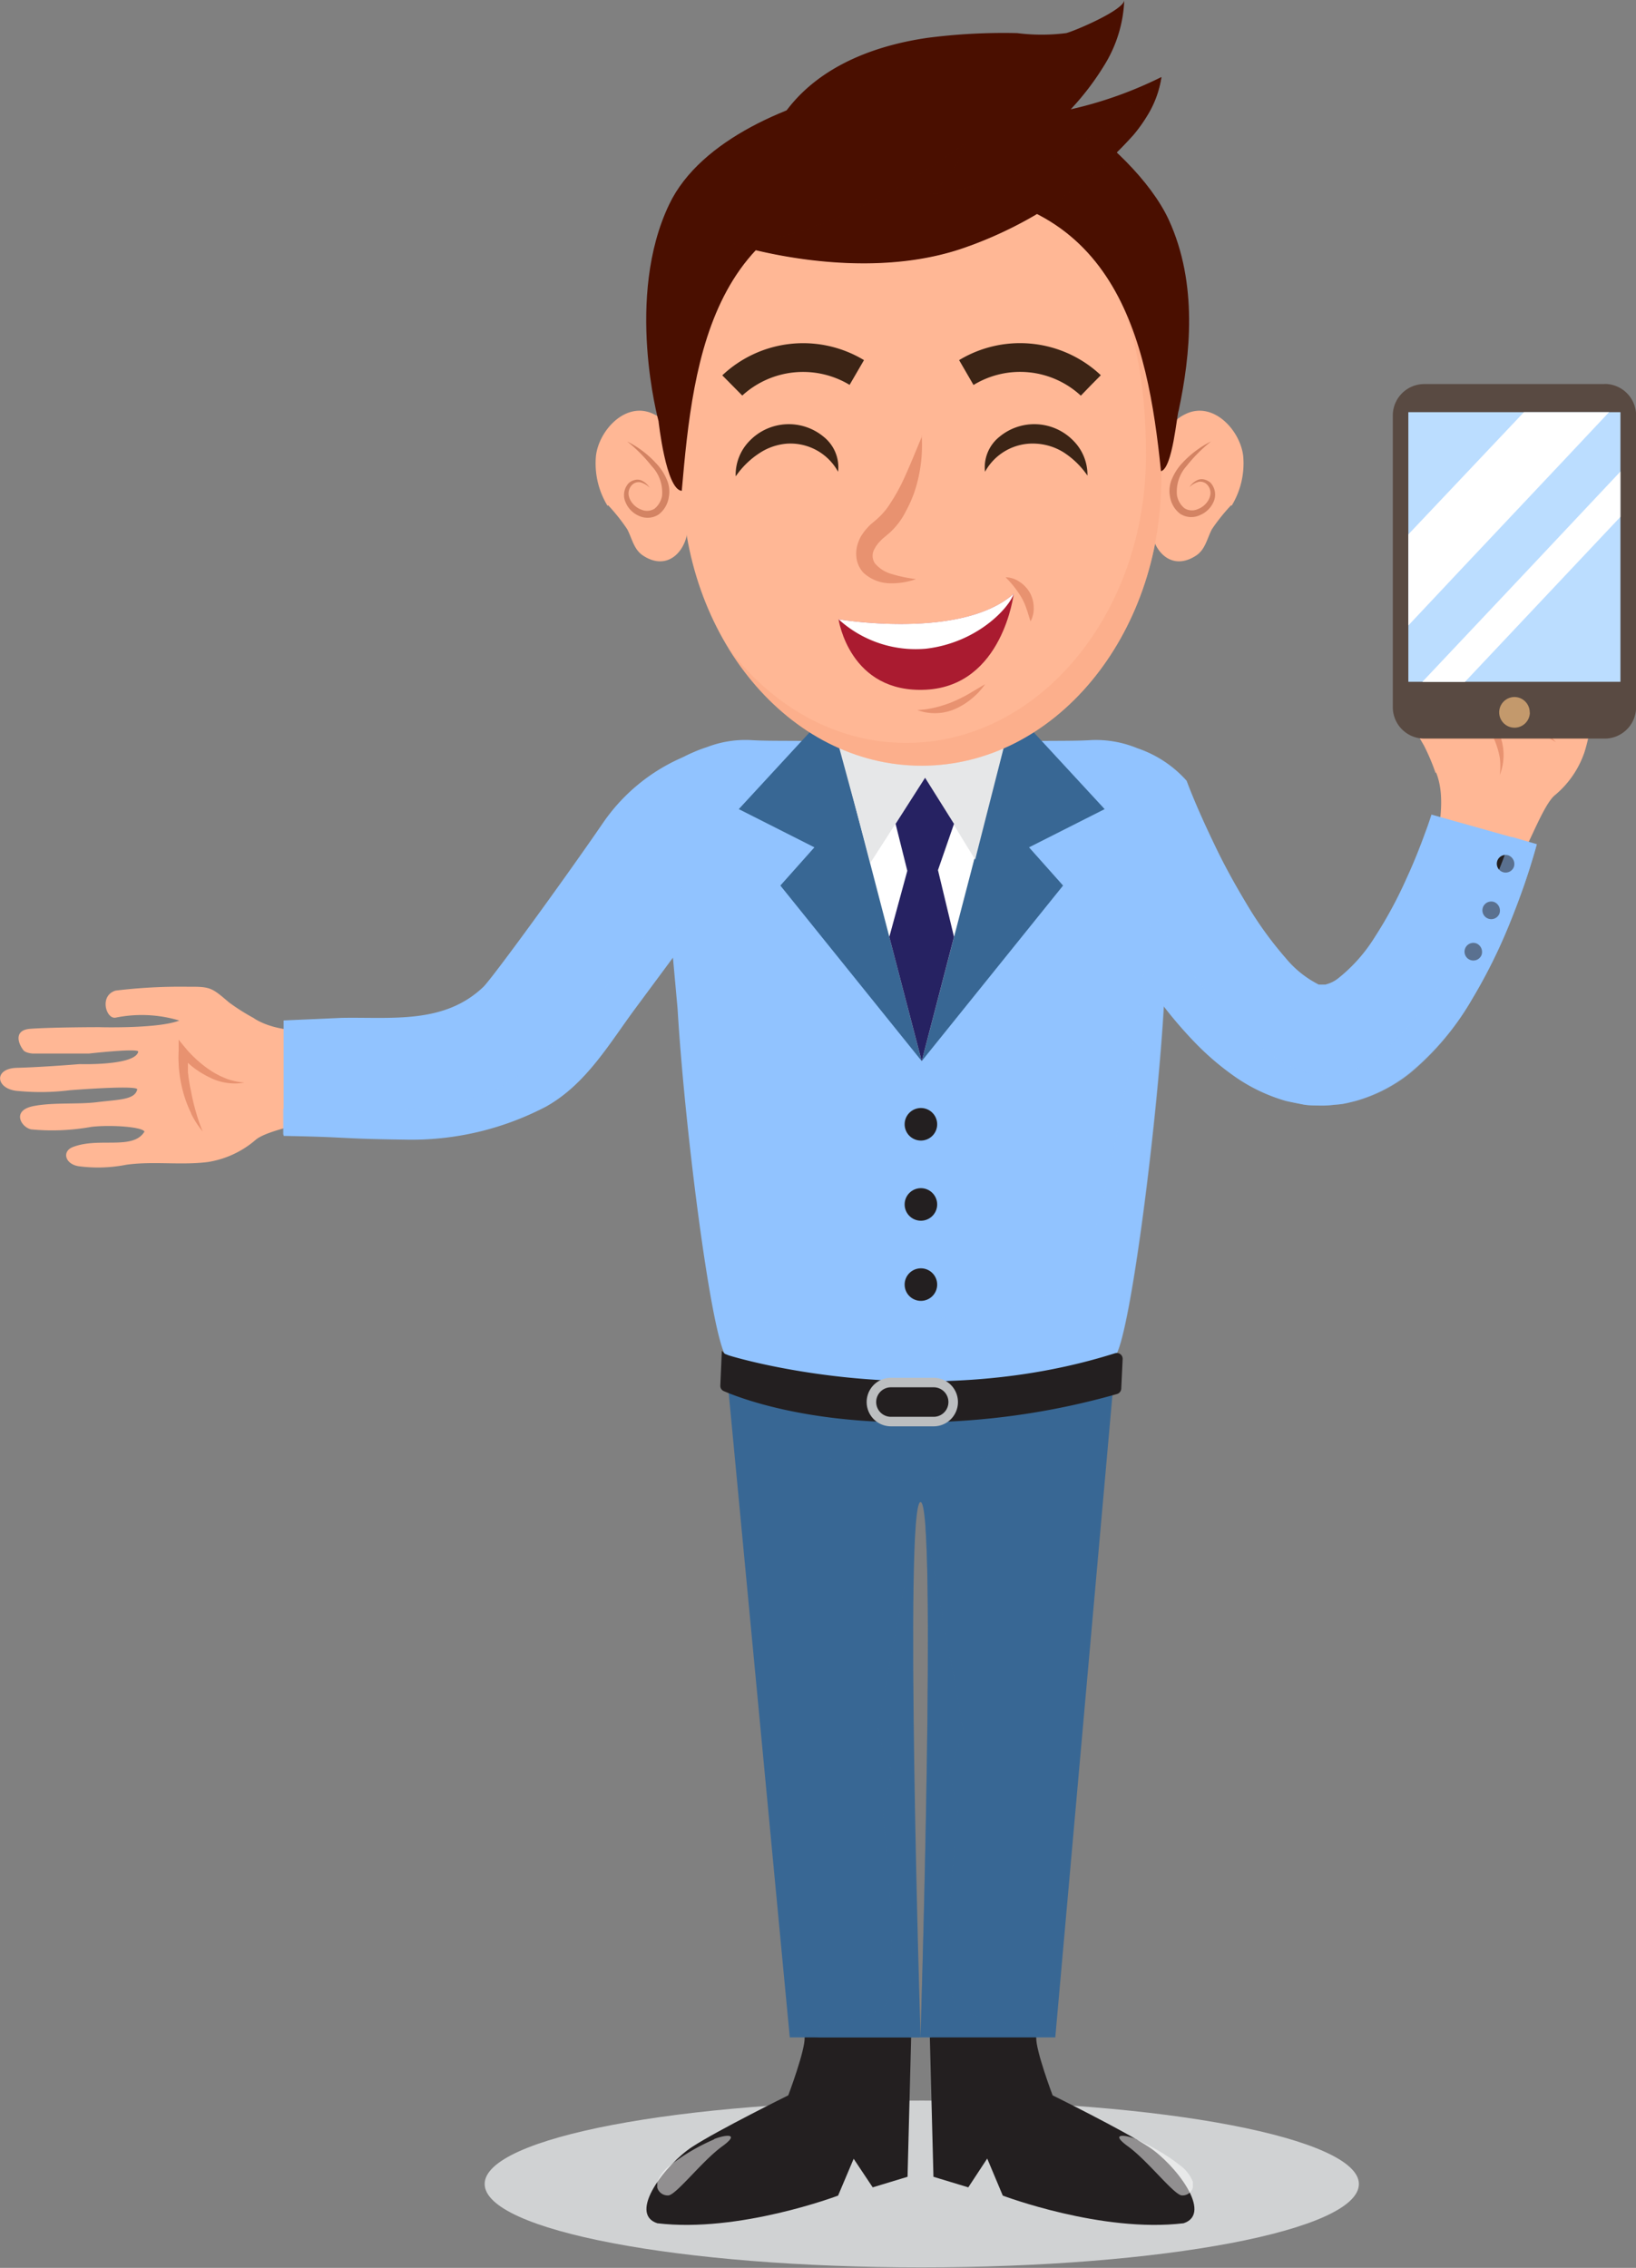 <svg xmlns="http://www.w3.org/2000/svg" xmlns:xlink="http://www.w3.org/1999/xlink" viewBox="0 0 140.86 195.22"><rect x="0" y="0" width="140.86" height="195.22" fill="#808080" stroke="none"/><defs><style>.cls-1{fill:none;}.cls-2{isolation:isolate;}.cls-3{clip-path:url(#clip-path);}.cls-15,.cls-4{mix-blend-mode:multiply;}.cls-5{clip-path:url(#clip-path-3);}.cls-6{fill:#d0d2d3;}.cls-7{fill:#ffb795;}.cls-8{fill:#e89270;}.cls-9{fill:#231f20;}.cls-10{fill:#386794;}.cls-11,.cls-15{opacity:0.5;}.cls-11,.cls-34{mix-blend-mode:soft-light;}.cls-12{clip-path:url(#clip-path-4);}.cls-13{fill:#fff;}.cls-14{clip-path:url(#clip-path-5);}.cls-16{clip-path:url(#clip-path-6);}.cls-17{fill:#91c3ff;}.cls-18{fill:#e6e7e8;}.cls-19{clip-path:url(#clip-path-7);}.cls-20{fill:#f9a883;}.cls-21{fill:#4a0f00;}.cls-22{fill:#262262;}.cls-23{clip-path:url(#clip-path-8);}.cls-24{fill:#d38363;}.cls-25{fill:#3c2415;}.cls-26{fill:#aa1b30;}.cls-27{clip-path:url(#clip-path-9);}.cls-28{clip-path:url(#clip-path-10);}.cls-29{fill:#bcbec0;}.cls-30{clip-path:url(#clip-path-11);}.cls-31{fill:#594a42;}.cls-32{fill:#bdf;}.cls-33{fill:#c3996c;}.cls-35{clip-path:url(#clip-path-12);}.cls-36{clip-path:url(#clip-path-13);}</style><clipPath id="clip-path" transform="translate(0)"><rect class="cls-1" width="140.86" height="195.22"/></clipPath><clipPath id="clip-path-3" transform="translate(0)"><rect class="cls-1" x="41.73" y="180.86" width="75.32" height="14.36"/></clipPath><clipPath id="clip-path-4" transform="translate(0)"><rect class="cls-1" x="96.31" y="183.83" width="6.4" height="5.16"/></clipPath><clipPath id="clip-path-5" transform="translate(0)"><rect class="cls-1" x="56.59" y="183.83" width="6.4" height="5.16"/></clipPath><clipPath id="clip-path-6" transform="translate(0)"><rect class="cls-1" x="67.99" y="131.52" width="22.93" height="43.87"/></clipPath><clipPath id="clip-path-7" transform="translate(0)"><rect class="cls-1" x="62.68" y="23" width="37.32" height="42.9"/></clipPath><clipPath id="clip-path-8" transform="translate(0)"><rect class="cls-1" x="71.17" y="125.07" width="14.37" height="2.35"/></clipPath><clipPath id="clip-path-9" transform="translate(0)"><rect class="cls-1" x="63.19" y="6.63" width="36.83" height="16.04"/></clipPath><clipPath id="clip-path-10" transform="translate(0)"><rect class="cls-1" x="61.61" y="72.05" width="70.71" height="47.54"/></clipPath><clipPath id="clip-path-11" transform="translate(0)"><rect class="cls-1" x="24.36" y="76.23" width="34.35" height="21.8"/></clipPath><clipPath id="clip-path-12" transform="translate(0)"><rect class="cls-1" x="121.26" y="35.48" width="17.28" height="18.36"/></clipPath><clipPath id="clip-path-13" transform="translate(0)"><rect class="cls-1" x="122.46" y="40.58" width="17.06" height="18.12"/></clipPath></defs><title>s-as-1</title><g class="cls-2"><g id="Слой_2" data-name="Слой 2"><g id="Слой_1-2" data-name="Слой 1"><g class="cls-3"><g class="cls-3"><g class="cls-4"><g class="cls-5"><path class="cls-6" d="M117,188c0,4-16.86,7.18-37.66,7.18S41.73,192,41.73,188s16.86-7.18,37.66-7.18S117,184.07,117,188" transform="translate(0)"/></g></g><path class="cls-7" d="M123.6,66.53a18.14,18.14,0,0,0-1-2.36c-1-1.72-1.06-1.82-.71-3.73a46.79,46.79,0,0,1,1.42-6.06c.67-1.34,2.6-.38,2.29.4a11.24,11.24,0,0,0-.71,5.44c1-1.68,1.76-6.71,1.76-6.71s.68-3.93,1.17-5.83c.34-1.34,1.38-.85,1.93-.24.2.23.14.81.14.81l-.86,4.82s-1.23,4.18-.89,4.14c1.24-.07,1.93-4.79,1.93-4.79s.8-3,1.26-5.27c.42-2,2.19-1.45,2,.54a20.27,20.27,0,0,1-.86,4.27s-1.45,5.56-1.1,5.72c.95,0,1.14-1.41,1.71-3.25.49-1.6.66-3.74,1.29-5.32.71-1.8,2-.71,2,.2a19,19,0,0,1-1.17,5.08c-.48,1.63-.77,4.3-.4,4.56,1.78-.68,1.12-3.77,2.39-5.84.52-.86,1.55-.43,1.54.78a12.65,12.65,0,0,1-.85,4c-.71,2.19-.76,4.65-1.45,6.84a8.26,8.26,0,0,1-2.54,3.71c-1,.79-2.3,4.46-3,5.37-1.19,1.51-6.6-.43-7-1.67-.19-.55.69-3.31-.24-5.64" transform="translate(0)"/><path class="cls-8" d="M132.62,62.65a10.41,10.41,0,0,0-1.57-.95,11.24,11.24,0,0,0-3.52-1.06l-1-.14.68.8a10.58,10.58,0,0,1,.84,1.19,10.7,10.7,0,0,1,.67,1.31,7.61,7.61,0,0,1,.41,1.41,5.7,5.7,0,0,1,0,1.51,4.76,4.76,0,0,0,.12-3.12,7.54,7.54,0,0,0-.59-1.48c-.09-.18-.19-.35-.3-.52.26,0,.51.1.76.18a14.85,14.85,0,0,1,1.66.53,17,17,0,0,1,1.61.7,14.42,14.42,0,0,1,1.56.87,8.24,8.24,0,0,0-1.34-1.23" transform="translate(0)"/><path class="cls-9" d="M80.06,175.38l.31,12,3,.91L85,185.81,86.34,189s8.53,3.23,15.57,2.38c2.57-.85-.76-5.11-3-6.57s-8.28-4.44-8.28-4.44-1.47-3.89-1.41-5-9.2,0-9.2,0" transform="translate(0)"/><path class="cls-9" d="M78.45,175.38l-.31,12-3,.91-1.64-2.46L72.16,189s-8.53,3.23-15.57,2.38c-2.57-.85.76-5.11,3-6.57s8.28-4.44,8.28-4.44,1.47-3.89,1.41-5,9.2,0,9.2,0" transform="translate(0)"/><path class="cls-10" d="M79.26,118.13c-4.39-.13-16.83-1.5-16.83-1.5L68,175.38H79.26s-1.43-46.08,0-46.08,0,46.08,0,46.08h11.6l5.23-58.76s-12.44,1.37-16.83,1.5" transform="translate(0)"/><g class="cls-11"><g class="cls-12"><path class="cls-13" d="M97.79,184.15a17.21,17.21,0,0,1,4,2.39,3.27,3.27,0,0,1,.93,1.3.93.93,0,0,1-1,1.14c-.72-.14-2.92-3-4.59-4.21s-.2-1,.72-.62" transform="translate(0)"/></g></g><g class="cls-11"><g class="cls-14"><path class="cls-13" d="M61.51,184.15a17.23,17.23,0,0,0-4,2.39,3.26,3.26,0,0,0-.93,1.3.93.93,0,0,0,1,1.14c.72-.14,2.92-3,4.59-4.21s.2-1-.72-.62" transform="translate(0)"/></g></g><g class="cls-15"><g class="cls-16"><path class="cls-10" d="M78.83,131.52c-1,5-3.22,16.83-3.22,17.33a25.91,25.91,0,0,0,1.16,3.68L76,155.89s1.69,15.57,0,16.94c-1.24,1-5.73,1.64-8.05,1.92l0,.33,2.63.31h8.61s-1.07-34.68-.43-43.87" transform="translate(0)"/><path class="cls-10" d="M90.91,174.79c-2.17-.24-7.12-.9-8.44-2-1.69-1.37,0-16.94,0-16.94l-.73-3.37a25.88,25.88,0,0,0,1.16-3.68c0-.5-2.26-12.31-3.22-17.33.65,9.19-.43,43.87-.43,43.87h8.61l3-.36Z" transform="translate(0)"/></g></g><path class="cls-7" d="M21.87,87.65a18.05,18.05,0,0,1-2.15-1.36c-1.52-1.3-1.61-1.36-3.55-1.35a46.57,46.57,0,0,0-6.21.33c-1.44.42-.83,2.49,0,2.33a11.24,11.24,0,0,1,5.48.25c-1.84.72-6.91.57-6.91.57s-4,0-5.94.14c-1.38.11-1.07,1.21-.57,1.85.19.24.78.28.78.28H7.67s4.33-.49,4.23-.15c-.29,1.21-5.05,1.06-5.05,1.06s-3.11.26-5.41.32c-2.06.06-1.81,1.9.19,2A20.19,20.19,0,0,0,6,93.85s5.73-.46,5.82-.08c-.21.92-1.59.87-3.5,1.11-1.66.2-3.8,0-5.47.34-1.9.39-1,1.85-.15,2A19,19,0,0,0,7.88,97c1.69-.19,4.37,0,4.56.41-1,1.63-3.91.45-6.17,1.33-.94.36-.69,1.46.5,1.65a12.65,12.65,0,0,0,4.12-.13c2.28-.32,4.71.06,7-.23A8.27,8.27,0,0,0,22,98.13c1-.88,4.79-1.48,5.82-2,1.69-.91.74-6.58-.41-7.22-.51-.29-3.38.1-5.51-1.23" transform="translate(0)"/><path class="cls-8" d="M16.47,95.86a10.39,10.39,0,0,1-.66-1.71,11.23,11.23,0,0,1-.43-3.65l0-1,.67.81a10.27,10.27,0,0,0,2.2,1.92,7.51,7.51,0,0,0,1.32.65,5.65,5.65,0,0,0,1.48.31A4.76,4.76,0,0,1,18,92.72a7.64,7.64,0,0,1-1.36-.84c-.16-.12-.31-.25-.46-.39,0,.26,0,.52,0,.78A15.08,15.08,0,0,0,16.46,94a16.58,16.58,0,0,0,.41,1.71,14.34,14.34,0,0,0,.58,1.69,8.24,8.24,0,0,1-1-1.54" transform="translate(0)"/><path class="cls-17" d="M123.25,70.12c-.12.37-.29.89-.46,1.34s-.34.94-.53,1.41c-.36.94-.75,1.86-1.17,2.77a37,37,0,0,1-2.75,5.07,13.79,13.79,0,0,1-3.14,3.52,2.87,2.87,0,0,1-1.12.53.35.35,0,0,0-.16,0,.26.26,0,0,0-.13,0,.09.09,0,0,0-.08,0,.3.3,0,0,0-.15,0,8.86,8.86,0,0,1-2.88-2.31,31.29,31.29,0,0,1-3.25-4.48c-1-1.66-2-3.44-2.86-5.26-.44-.91-.87-1.84-1.28-2.77s-.82-1.92-1.12-2.73a9.93,9.93,0,0,0-4.24-2.8,9.32,9.32,0,0,0-4-.7c-3.49.23-11.63-.44-14.63,1.88-3-2.33-11.14-1.65-14.63-1.88a9.22,9.22,0,0,0-3.82.61s-.43.13-1,.37h0c-.28.12-.6.26-.93.43l-.52.24a16,16,0,0,0-6.47,5.46c-3.38,4.93-9.59,13.45-10.32,14.14-3.38,3.22-7.89,2.58-12.19,2.66l-5,.22v9.94c5.93.11,4.5.24,10.42.32A24.89,24.89,0,0,0,47,95.26c3.48-1.94,5.48-5.47,7.74-8.51l3.2-4.32.4,4.4c.59,10,2.79,27.39,4.09,29.79.93,1.72,13,3,16.83,3s15.9-1.24,16.83-3c1.31-2.42,3.53-20.11,4.1-30a36.8,36.8,0,0,0,2.72,3.15,23.32,23.32,0,0,0,3.23,2.78,14.74,14.74,0,0,0,4.57,2.22c.48.11,1,.21,1.45.3s1,.09,1.55.1,1-.06,1.5-.1,1-.18,1.45-.29a13.26,13.26,0,0,0,4.69-2.4A23.53,23.53,0,0,0,126.75,86,46.51,46.51,0,0,0,130,79.45q.67-1.65,1.25-3.32c.19-.56.38-1.12.55-1.68s.34-1.1.52-1.78Z" transform="translate(0)"/><path class="cls-9" d="M130.34,74.64a.76.76,0,1,1-.44-1,.8.8,0,0,1,.44,1" transform="translate(0)"/><path class="cls-9" d="M129.1,78.65a.76.76,0,1,1-.44-1,.8.8,0,0,1,.44,1" transform="translate(0)"/><path class="cls-9" d="M127.56,82.21a.76.76,0,1,1-.44-1,.8.8,0,0,1,.44,1" transform="translate(0)"/><polygon class="cls-13" points="70.67 63.61 79.36 91.34 87.23 63.29 70.67 63.61"/><polygon class="cls-10" points="63.61 69.65 70.12 72.94 67.19 76.23 79.36 91.34 71.48 61.12 63.61 69.65"/><polygon class="cls-10" points="95.11 69.65 88.6 72.94 91.53 76.23 79.36 91.34 87.23 61.12 95.11 69.65"/><polygon class="cls-18" points="86.58 63.73 79.79 65.25 72.05 63.61 74.95 74.26 79.65 66.95 83.96 74 86.58 63.73"/><path class="cls-7" d="M106,43.49a16.37,16.37,0,0,0-1.65,2.06c-.42.79-.56,1.74-1.36,2.27-2.44,1.61-4.2-1-3.81-3.16.49-2.69-.17-7.53,2.86-9,2.39-1.2,4.75,1.37,5,3.6a7,7,0,0,1-1,4.28" transform="translate(0)"/><path class="cls-7" d="M52.36,43.49A16.45,16.45,0,0,1,54,45.55c.42.79.56,1.74,1.36,2.27,2.44,1.61,4.2-1,3.81-3.16-.49-2.69.17-7.53-2.86-9-2.39-1.2-4.75,1.37-5,3.6a7,7,0,0,0,1,4.28" transform="translate(0)"/><path class="cls-7" d="M100,41.11c0,13.7-9.24,24.8-20.65,24.8S58.71,54.8,58.71,41.11,63,16.31,79.36,16.31c15.71,0,20.65,11.1,20.65,24.8" transform="translate(0)"/><g class="cls-15"><g class="cls-19"><path class="cls-20" d="M95.13,23c2.54,4.34,3.54,10,3.54,16.15,0,13.7-9.24,24.8-20.65,24.8-6.1,0-11.57-3.18-15.35-8.22,3.76,6.17,9.83,10.19,16.68,10.19,11.4,0,20.64-11.1,20.64-24.8C100,34,98.65,27.53,95.13,23" transform="translate(0)"/></g></g><path class="cls-21" d="M92.67,10.37C87.15,7,80.24,6.44,74,7.65c-5.71,1.11-13.68,4.3-16.37,9.92-3.85,8-.93,18.68-.93,18.68s.64,5.92,2,6c1-11.42,2.5-25.93,20.62-25.93,16.79,0,19.49,12.92,20.64,24.24,1-.23,1.37-4.91,1.53-5.25,1-4.73,1.66-10.89-.85-16.37-1.58-3.44-5.46-7-8-8.57" transform="translate(0)"/><polygon class="cls-22" points="77.11 70.92 78.12 74.96 76.57 80.65 79.36 91.34 82.14 80.65 80.76 74.9 82.14 70.92 79.65 66.95 77.11 70.92"/><path class="cls-9" d="M80.69,96.78a1.4,1.4,0,1,1-1.4-1.4,1.4,1.4,0,0,1,1.4,1.4" transform="translate(0)"/><path class="cls-9" d="M80.69,103.68a1.4,1.4,0,1,1-1.4-1.4,1.4,1.4,0,0,1,1.4,1.4" transform="translate(0)"/><path class="cls-9" d="M80.69,110.58a1.4,1.4,0,1,1-1.4-1.4,1.4,1.4,0,0,1,1.4,1.4" transform="translate(0)"/><g class="cls-15"><g class="cls-23"><path class="cls-10" d="M71.17,125.39s7.27,4.78,14.37-.32c-1.36.39-6.62,3.38-14.37.32" transform="translate(0)"/></g></g><path class="cls-24" d="M104.27,38a13.09,13.09,0,0,0-2.1,2.11,3.29,3.29,0,0,0-.83,2.55,1.85,1.85,0,0,0,.63,1.08,1.21,1.21,0,0,0,1.15.09c.8-.28,1.47-1.29.87-2.05h0a.82.82,0,0,0-.76-.31,1.73,1.73,0,0,0-.82.47,1.59,1.59,0,0,1,.78-.65.94.94,0,0,1,.55,0,1.18,1.18,0,0,1,.49.27h0a1.51,1.51,0,0,1,.27,1.61,2.18,2.18,0,0,1-1.18,1.17,1.75,1.75,0,0,1-1.72-.12,2.3,2.3,0,0,1-.86-1.46,2.6,2.6,0,0,1,.21-1.63,4.51,4.51,0,0,1,.88-1.31A8.6,8.6,0,0,1,104.27,38" transform="translate(0)"/><path class="cls-24" d="M54,38a13.09,13.09,0,0,1,2.1,2.11A3.29,3.29,0,0,1,57,42.7a1.85,1.85,0,0,1-.63,1.08,1.21,1.21,0,0,1-1.15.09c-.8-.28-1.47-1.29-.87-2.05h0a.82.82,0,0,1,.76-.31,1.72,1.72,0,0,1,.82.47,1.58,1.58,0,0,0-.77-.65.94.94,0,0,0-.55,0,1.18,1.18,0,0,0-.49.27h0a1.51,1.51,0,0,0-.27,1.61A2.18,2.18,0,0,0,55,44.4a1.75,1.75,0,0,0,1.72-.12,2.31,2.31,0,0,0,.86-1.46,2.6,2.6,0,0,0-.21-1.63,4.51,4.51,0,0,0-.88-1.31A8.6,8.6,0,0,0,54,38" transform="translate(0)"/><path class="cls-8" d="M79.36,37.51a12.77,12.77,0,0,1-.48,4.37A10.5,10.5,0,0,1,78,44a6.22,6.22,0,0,1-1.46,1.91l-.41.35a2.16,2.16,0,0,0-.32.3,1.88,1.88,0,0,0-.28.32,1.55,1.55,0,0,0-.21.33,1.17,1.17,0,0,0,0,1.27,2.91,2.91,0,0,0,1.48.94,12.16,12.16,0,0,0,2.07.43,6.23,6.23,0,0,1-2.21.36,3.45,3.45,0,0,1-2.31-.9A2.32,2.32,0,0,1,73.74,48a2.8,2.8,0,0,1,.2-1.43,2.52,2.52,0,0,1,.32-.6,3.32,3.32,0,0,1,.4-.51,3.4,3.4,0,0,1,.45-.44l.24-.2.17-.15a6.05,6.05,0,0,0,1.19-1.43,15.34,15.34,0,0,0,1-1.78c.59-1.25,1.11-2.57,1.68-3.92" transform="translate(0)"/><path class="cls-25" d="M63.92,34.06l-1.73-1.75A10.14,10.14,0,0,1,74.39,31l-1.24,2.13a7.76,7.76,0,0,0-9.23.91" transform="translate(0)"/><path class="cls-25" d="M63.34,40.91a4.17,4.17,0,0,1,1.24-3,4.69,4.69,0,0,1,6.35-.3,3.36,3.36,0,0,1,1.23,3,4.68,4.68,0,0,0-4.4-2.42A5,5,0,0,0,65.4,39a7.25,7.25,0,0,0-2.05,2" transform="translate(0)"/><path class="cls-25" d="M93.06,34.06a7.7,7.7,0,0,0-9.24-.92L82.58,31a10.14,10.14,0,0,1,12.2,1.3l-1.73,1.75.87-.87Z" transform="translate(0)"/><path class="cls-25" d="M93.63,40.91a4.17,4.17,0,0,0-1.24-3,4.69,4.69,0,0,0-6.35-.3,3.36,3.36,0,0,0-1.23,3,4.68,4.68,0,0,1,4.39-2.42,5,5,0,0,1,2.38.75,7.25,7.25,0,0,1,2.05,2" transform="translate(0)"/><path class="cls-26" d="M72.2,53.31s10.58,1.81,15.08-2.2c0,0-.93,7.91-7.54,8.26s-7.54-6.06-7.54-6.06" transform="translate(0)"/><path class="cls-13" d="M72.2,53.31a9.87,9.87,0,0,0,7.54,2.53c4.46-.53,7.18-3.57,7.54-4.73-4.5,4-15.08,2.2-15.08,2.2" transform="translate(0)"/><path class="cls-21" d="M98.75,10A8.79,8.79,0,0,0,100,6.63a34.55,34.55,0,0,1-7.81,2.78,23.27,23.27,0,0,0,2.87-3.76A11.46,11.46,0,0,0,96.8,0c0,.86-4.28,2.67-5,2.85a16.67,16.67,0,0,1-4.22,0,50.86,50.86,0,0,0-7.74.41C74.76,4,69.65,6.09,66.94,10.68c-1,1.66-3.1,8.76-3.75,10.35,0,0,11.1,3.6,20.3.13a35.09,35.09,0,0,0,14.12-9.57A13.23,13.23,0,0,0,98.75,10" transform="translate(0)"/><path class="cls-8" d="M86.58,49.69a2.23,2.23,0,0,1,1.2.39,2.81,2.81,0,0,1,.89.94A2.67,2.67,0,0,1,89,52.26a2.33,2.33,0,0,1-.27,1.23c-.14-.41-.23-.77-.36-1.11a5.19,5.19,0,0,0-.45-1,9,9,0,0,0-1.39-1.74" transform="translate(0)"/><path class="cls-8" d="M79,61.12a7.89,7.89,0,0,0,1.57-.23,9.9,9.9,0,0,0,1.47-.48,13.57,13.57,0,0,0,1.39-.69l1.38-.82c-.15.23-.33.44-.51.65a6.75,6.75,0,0,1-.61.57A6.05,6.05,0,0,1,82.3,61a4.36,4.36,0,0,1-3.27.14" transform="translate(0)"/><g class="cls-15"><g class="cls-27"><path class="cls-21" d="M83.49,21.16a35.1,35.1,0,0,0,14.12-9.57A13.24,13.24,0,0,0,98.75,10,8.81,8.81,0,0,0,100,6.63,32.45,32.45,0,0,1,80,16.72a8.57,8.57,0,0,0,3.17-4.45S72.5,20.58,63.19,21c0,0,11.1,3.6,20.31.13" transform="translate(0)"/></g></g><g class="cls-15"><g class="cls-28"><path class="cls-17" d="M130.12,72c-2.23,6.87-9.05,20.31-15.61,20.59-6.85.29-14.32-12.46-14.32-12.46l-1-1.78s-3,24.3-6.13,30.78c-2.72,5.6-23.1,4.8-31.41,4.6a13,13,0,0,0,.82,2.85c.93,1.72,13,3,16.83,3s15.9-1.24,16.83-3c1.31-2.42,3.53-20.11,4.1-30,.31.4.63.79,1,1.19.55.66,1.13,1.32,1.76,2a23.32,23.32,0,0,0,3.23,2.78,14.73,14.73,0,0,0,4.57,2.22c.48.11,1,.21,1.45.3s1,.09,1.55.1,1-.06,1.5-.1,1-.18,1.45-.29a13.26,13.26,0,0,0,4.69-2.4A23.52,23.52,0,0,0,126.75,86,46.61,46.61,0,0,0,130,79.45q.67-1.65,1.25-3.32.29-.84.55-1.68c.18-.58.34-1.1.52-1.78Z" transform="translate(0)"/></g></g><path class="cls-9" d="M96,116.49c-16.79,5.31-33.13.23-33.26.18l-.35-.14-.24-.26-.13,3a.49.49,0,0,0,.3.48c1.35.58,6.8,2.69,16,2.69A63.86,63.86,0,0,0,96.17,120a.51.51,0,0,0,.37-.46l.12-2.55a.5.5,0,0,0-.65-.5" transform="translate(0)"/><path class="cls-29" d="M80.39,122.78H76.71a2.09,2.09,0,1,1,0-4.18h3.68a2.09,2.09,0,0,1,0,4.18m-3.68-3.36a1.27,1.27,0,0,0,0,2.54h3.68a1.27,1.27,0,0,0,0-2.54Z" transform="translate(0)"/><g class="cls-15"><g class="cls-30"><path class="cls-17" d="M43.34,93.43c-4.87,2.72-15.41,2.29-19,2v2.24c5.92.11,4.5.24,10.42.32A24.91,24.91,0,0,0,47,95.26c3.48-1.94,5.48-5.47,7.74-8.51l3.2-4.32.77-6.2s-9.45,13.89-15.37,17.2" transform="translate(0)"/></g></g><path class="cls-31" d="M138.16,33.06H122.63a2.71,2.71,0,0,0-2.71,2.71V60.87a2.71,2.71,0,0,0,2.71,2.71h15.53a2.71,2.71,0,0,0,2.71-2.71V35.76a2.71,2.71,0,0,0-2.71-2.71" transform="translate(0)"/><rect class="cls-32" x="121.26" y="35.48" width="18.26" height="23.21"/><path class="cls-33" d="M131.72,61.37A1.32,1.32,0,1,1,130.39,60a1.32,1.32,0,0,1,1.32,1.32" transform="translate(0)"/><g class="cls-34"><g class="cls-35"><path class="cls-13" d="M121.26,53.84c5.62-6,12.58-13.34,17.28-18.36h-7.33L121.26,46Z" transform="translate(0)"/></g></g><g class="cls-34"><g class="cls-36"><path class="cls-13" d="M126.13,58.7l13.39-14.21v-3.9c-4.79,5.1-11.29,12-17.06,18.11Z" transform="translate(0)"/></g></g></g></g></g></g></g></svg>